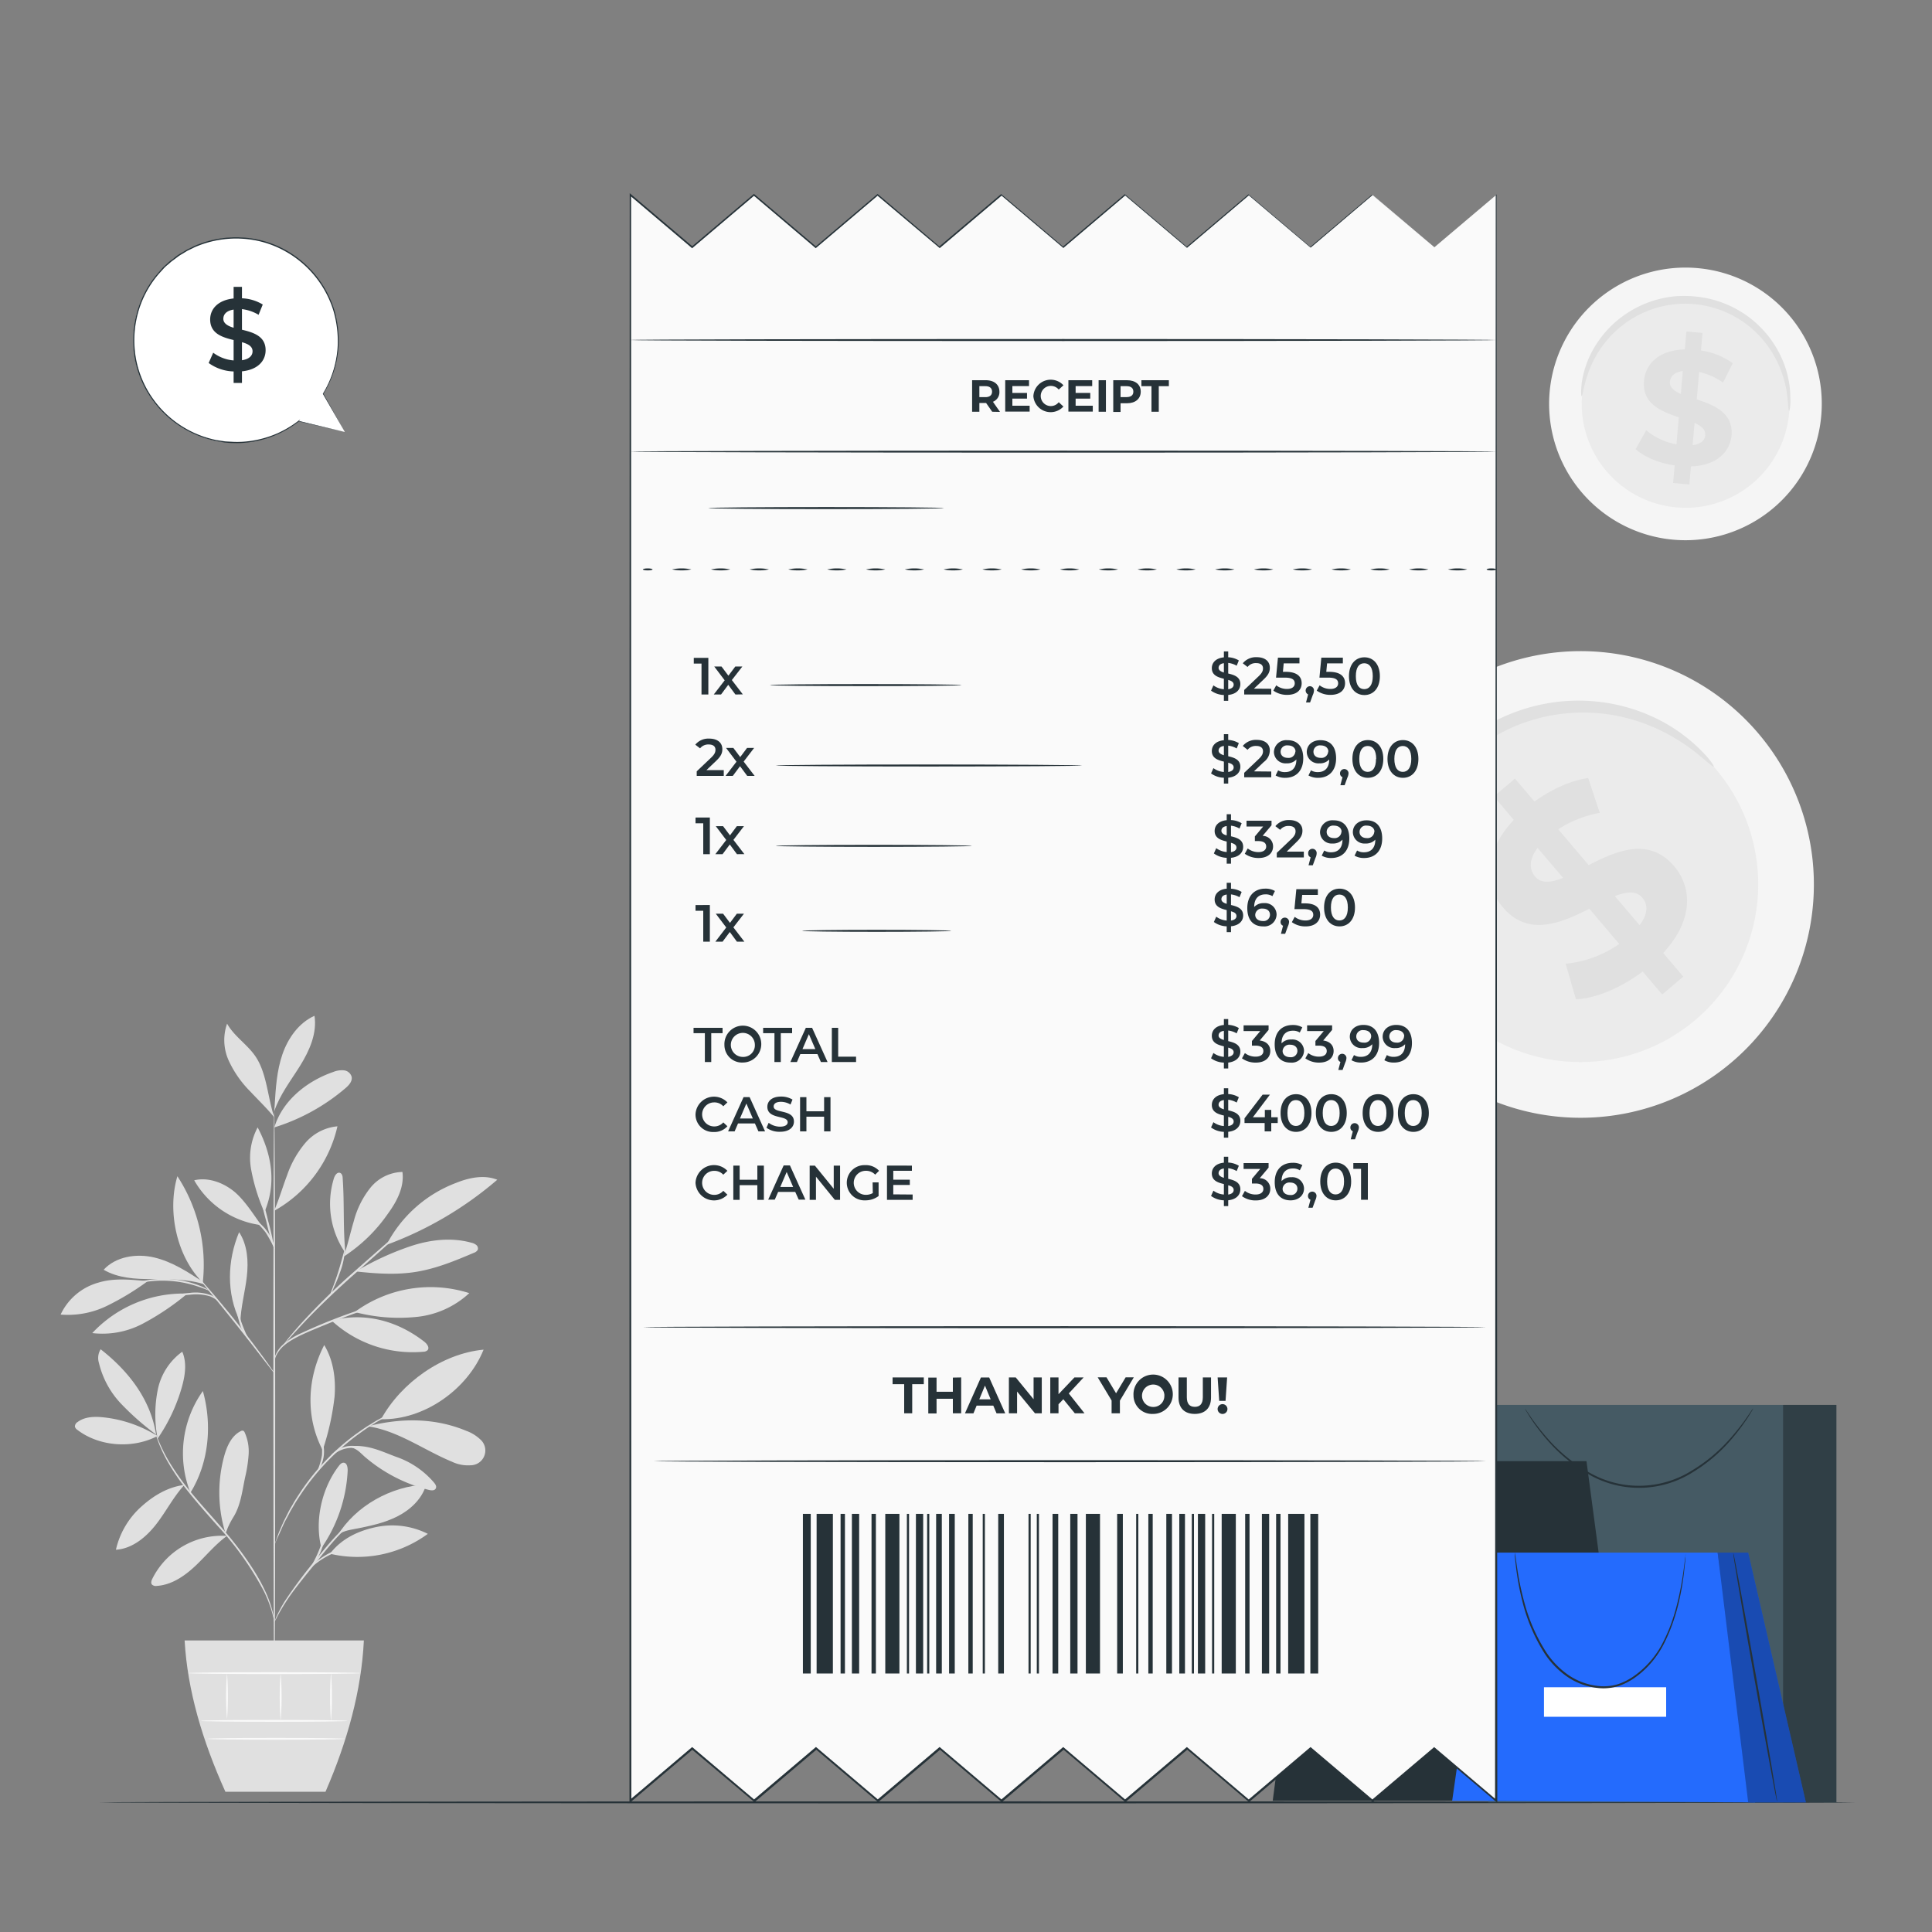 <svg xmlns="http://www.w3.org/2000/svg" viewBox="0 0 500 500"><rect x="0" y="0" width="500" height="500" fill="#808080" stroke="none"/><g id="freepik--background-complete--inject-64"><path d="M455.52,190.36a60.37,60.37,0,1,1-84.9-8A60.31,60.31,0,0,1,455.52,190.36Z" style="fill:#f5f5f5"></path><path d="M444.44,199.51a46,46,0,1,1-64.7-6.12A46,46,0,0,1,444.44,199.51Z" style="fill:#ebebeb"></path><path d="M443.51,198.4c-.21.19-1.64-1.25-4.46-3.49a48.74,48.74,0,0,0-13.07-7.5,46.9,46.9,0,0,0-10-2.57,46.11,46.11,0,0,0-11.82-.09,41.64,41.64,0,0,0-6.28,1.22,43.38,43.38,0,0,0-6.28,2.19,45.68,45.68,0,0,0-6.09,3.23,44.48,44.48,0,0,0-10.63,9.35,44.27,44.27,0,0,0-4,5.63,42.38,42.38,0,0,0-3,5.95,41.87,41.87,0,0,0-2,6.07,46.08,46.08,0,0,0-1.41,11.73,47.52,47.52,0,0,0,1.27,10.27,48.85,48.85,0,0,0,5.77,13.91c1.87,3.08,3.11,4.68,2.89,4.87s-1.74-1.17-4-4.1a42.37,42.37,0,0,1-7-14,46.12,46.12,0,0,1-.6-23.4,43.42,43.42,0,0,1,2-6.56,45,45,0,0,1,3.13-6.45,45.85,45.85,0,0,1,4.25-6.11,47,47,0,0,1,11.46-10.08,47.68,47.68,0,0,1,6.6-3.44,47,47,0,0,1,13.57-3.47,46.86,46.86,0,0,1,12.62.44,46,46,0,0,1,10.51,3.15,42.67,42.67,0,0,1,13,8.77C442.58,196.52,443.67,198.27,443.51,198.4Z" style="fill:#e0e0e0"></path><path d="M430.44,246.64l5.19,6.11-5.45,4.63-5.05-5.94c-5.68,4.26-12.29,7-17.28,7.17l-2.66-9.2a28.89,28.89,0,0,0,13.87-5.12l-7.74-9.1c-7.3,3.67-15.78,7.4-22.4-.4-4.92-5.77-4.93-14.3,2.84-22.6l-5.14-6.06,5.45-4.63,5.05,5.94c4.37-3.14,9.28-5.44,13.9-6.08l3,9a29.41,29.41,0,0,0-10.75,4.26l7.88,9.27c7.25-3.73,15.62-7.36,22.15.32C438.09,229.9,438.12,238.33,430.44,246.64Zm-25.93-19.46-6.58-7.74c-2.34,3.11-2.14,5.66-.61,7.46S401.46,228.45,404.51,227.18Zm20.54,5.17c-1.62-1.91-4.08-1.6-7.12-.43l6.39,7.52C426.54,236.53,426.53,234.09,425.05,232.35Z" style="fill:#e0e0e0"></path><path d="M471.3,108a35.28,35.28,0,1,1-31.55-38.57A35.24,35.24,0,0,1,471.3,108Z" style="fill:#f5f5f5"></path><path d="M463,107.16A26.89,26.89,0,1,1,438.9,77.77,26.86,26.86,0,0,1,463,107.16Z" style="fill:#ebebeb"></path><path d="M463,106.32c-.16,0-.16-1.2-.38-3.29a28.71,28.71,0,0,0-2.26-8.51,27.44,27.44,0,0,0-3.05-5.22,27,27,0,0,0-4.82-5,26.5,26.5,0,0,0-6.58-3.81,25.23,25.23,0,0,0-3.84-1.2,26,26,0,0,0-8.25-.58,26,26,0,0,0-4,.66,24.64,24.64,0,0,0-3.7,1.21,24.16,24.16,0,0,0-3.34,1.66,26.85,26.85,0,0,0-5.46,4.23,27.94,27.94,0,0,0-3.74,4.75,28.76,28.76,0,0,0-3.41,8.11c-.51,2.05-.67,3.22-.83,3.21s-.23-1.21,0-3.36a24.9,24.9,0,0,1,2.94-8.7,27.46,27.46,0,0,1,3.77-5.18,27.07,27.07,0,0,1,5.71-4.68,27.11,27.11,0,0,1,7.53-3.2,27.14,27.14,0,0,1,4.28-.75,30.39,30.39,0,0,1,4.48,0,30.72,30.72,0,0,1,4.43.67,28,28,0,0,1,4.13,1.33,26.84,26.84,0,0,1,3.75,1.89,26.25,26.25,0,0,1,3.27,2.32,27.54,27.54,0,0,1,5,5.43,27.14,27.14,0,0,1,3,5.66,25.14,25.14,0,0,1,1.71,9C463.43,105.16,463.15,106.33,463,106.32Z" style="fill:#e0e0e0"></path><path d="M437.61,120.71l-.4,4.67L433,125l.4-4.54c-4.1-.61-7.95-2.24-10.09-4.23l2.73-4.89a16.85,16.85,0,0,0,7.83,3.66l.6-7c-4.52-1.52-9.56-3.51-9-9.47.38-4.41,3.92-7.93,10.56-8.1l.41-4.63,4.16.36-.39,4.54A18.83,18.83,0,0,1,448.44,94L445.92,99a17.17,17.17,0,0,0-6.19-2.72l-.61,7.08c4.53,1.49,9.48,3.47,9,9.34C447.71,117,444.22,120.49,437.61,120.71ZM435,101.94l.51-5.91c-2.25.3-3.22,1.44-3.34,2.81S433.26,101.2,435,101.94Zm6.3,10.66c.13-1.46-1-2.35-2.75-3.13l-.5,5.74C440.21,114.94,441.22,113.93,441.34,112.6Z" style="fill:#e0e0e0"></path><path d="M40.73,371.63a32.92,32.92,0,0,0-14-4.83c-2.3-.24-4.81-.17-6.65,1.22a1.36,1.36,0,0,0-.69,1.21,1.49,1.49,0,0,0,.65.83c5.72,4.37,14.37,4.92,20.74,1.57" style="fill:#e0e0e0"></path><path d="M40.37,371.24a69.79,69.79,0,0,1-9.08-8,23.07,23.07,0,0,1-5.69-10.53,4.25,4.25,0,0,1,.45-3.52c7.24,5.65,12.92,13,14.32,22" style="fill:#e0e0e0"></path><path d="M40.66,371.58a32.7,32.7,0,0,1,.17-11.92,16.09,16.09,0,0,1,6.34-9.84c1.26,2.93.72,6.29-.16,9.35a45.23,45.23,0,0,1-6.3,13.25" style="fill:#e0e0e0"></path><path d="M47.75,384.29c-4.31.53-8.06,2.8-11.27,5.71A21.29,21.29,0,0,0,30,401.07c4.22-.26,7.81-3.24,10.41-6.58s4.4-7,7.25-10.13" style="fill:#e0e0e0"></path><path d="M49.29,386.33A27.81,27.81,0,0,1,52.5,360c2.46,8.72,1.56,18.58-3.21,26.3" style="fill:#e0e0e0"></path><path d="M58.67,397.49a20.11,20.11,0,0,0-19.23,11.06c-.24.48-.45,1.08-.13,1.51a1.44,1.44,0,0,0,1.28.37c3.79-.24,7.14-2.52,9.91-5.12s5.19-5.59,8.25-7.83" style="fill:#e0e0e0"></path><path d="M58.37,396.88a35.81,35.81,0,0,1-.36-20c.7-2.57,1.89-5.28,4.27-6.49a.85.85,0,0,1,.65-.12.89.89,0,0,1,.41.48,12,12,0,0,1,1,5.74,35.8,35.8,0,0,1-.9,5.81c-.75,3.55-1.15,7.36-3.1,10.42A23,23,0,0,0,59.12,395c-.37.78-.37,1.06-.71,1.68" style="fill:#e0e0e0"></path><path d="M83.18,400.58c-1.84-7,.11-15.47,4.52-21.21.32-.42.75-.87,1.28-.82.81.07,1,1.15,1,2a38.33,38.33,0,0,1-6.79,20.06" style="fill:#e0e0e0"></path><path d="M85.42,402.11a30.82,30.82,0,0,0,25.3-5.15A20.47,20.47,0,0,0,97,395.28c-4.57,1-8.76,3.09-11.6,6.83" style="fill:#e0e0e0"></path><path d="M87.3,397.45c4.76-7.76,13.88-12.82,23-13.28-1,3.69-4.08,6.57-7.51,8.3s-7.25,2.5-11,3.23c-1.46.28-3.48.6-4.43,1.75" style="fill:#e0e0e0"></path><path d="M83.65,374.86a66.51,66.51,0,0,0,2.94-13.45c.35-4.59-.3-9.38-2.68-13.31-4.44,8.6-4.89,18.65-.39,27.22" style="fill:#e0e0e0"></path><path d="M98.62,367.29c5.19-9.44,15.8-17,26.53-18-4.14,10.3-15.43,18.27-26.53,18" style="fill:#e0e0e0"></path><path d="M95.35,369.15c7.75,1.18,14.35,6.13,21.59,9.13a9.69,9.69,0,0,0,4.89.93,3.82,3.82,0,0,0,2.39-6.76,10.37,10.37,0,0,0-3.55-2.15c-7.89-3.29-16.35-3.37-24.66-1.38" style="fill:#e0e0e0"></path><path d="M90.86,374.58c1.75.5,2.35,1.41,3.74,2.6A40.45,40.45,0,0,0,111,385.59c.63.16,1.45.22,1.76-.35s-.07-1.09-.42-1.53a22.49,22.49,0,0,0-9.89-6.71c-3.78-1.41-7.06-3.11-11.57-2.74" style="fill:#e0e0e0"></path><path d="M85.8,341.75a31,31,0,0,0,23.76,8.08,1.63,1.63,0,0,0,1.08-.39c.6-.65-.12-1.65-.81-2.19-7-5.45-15.45-7.71-24-5.5" style="fill:#e0e0e0"></path><path d="M91.8,339.55a33.1,33.1,0,0,1,29.65-4.89,23.5,23.5,0,0,1-14.13,6.2,44.68,44.68,0,0,1-15.52-1.31" style="fill:#e0e0e0"></path><path d="M89.41,324.46c-.68-7-.24-12.48-.72-19.48,0-.56-.16-1.24-.68-1.44-.73-.28-1.34.62-1.58,1.36a22.34,22.34,0,0,0,3,19.41" style="fill:#e0e0e0"></path><path d="M88.91,325.23A40.86,40.86,0,0,0,100.46,314c2.29-3.13,4.21-6.87,3.69-10.7a11,11,0,0,0-8.33,4.14A23.21,23.21,0,0,0,91.57,316c-.92,3.06-1.57,6.22-2.66,9.23" style="fill:#e0e0e0"></path><path d="M100.26,322.08a93.18,93.18,0,0,0,28.43-16.76c-3.39-1.37-7.28-.55-10.68.82A33.71,33.71,0,0,0,100.11,322" style="fill:#e0e0e0"></path><path d="M92.1,329.05c5.25.57,10.58.95,15.79.07s10-2.88,14.74-4.89a1.8,1.8,0,0,0,1-.76,1.14,1.14,0,0,0-.36-1.26,2.93,2.93,0,0,0-1.26-.59c-5.2-1.46-10.81-.78-15.92.95a73.35,73.35,0,0,0-14,6.48" style="fill:#e0e0e0"></path><path d="M62.14,342c-3.58-7.23-3.35-15.67-.26-23.12,2.18,3.32,2.45,7.55,2,11.5s-1.6,8-1.68,12" style="fill:#e0e0e0"></path><path d="M47.83,334.77A32.25,32.25,0,0,0,23.88,345,22.34,22.34,0,0,0,37,342.54,66.78,66.78,0,0,0,48.24,335" style="fill:#e0e0e0"></path><path d="M38.22,331.55c-4.38-.35-8.58-.89-12.79.4a15.33,15.33,0,0,0-9.74,8.26,23.08,23.08,0,0,0,12-2.26,68.5,68.5,0,0,0,10.55-6.4" style="fill:#e0e0e0"></path><path d="M52.46,331.7c-3.94-2.58-8-5.2-12.56-6.27s-9.89-.28-13.08,3.18c3.7,2.17,8.2,2.43,12.5,2.42s9.57,0,13.63,1.39" style="fill:#e0e0e0"></path><path d="M52.48,331.91c-6.73-6.6-9.28-18.47-6.57-27.5a41.9,41.9,0,0,1,6.57,27.5" style="fill:#e0e0e0"></path><path d="M71,313.2c1.27-2.95,2.16-6.05,3.3-9.05a26.12,26.12,0,0,1,4.7-8.34,12.44,12.44,0,0,1,8.33-4.32,33.52,33.52,0,0,1-16.16,21.75" style="fill:#e0e0e0"></path><path d="M67.63,317.1c-2.1-2.89-4.53-6.82-7.37-9s-6.56-3.46-10-2.64a23.37,23.37,0,0,0,17.4,11.61" style="fill:#e0e0e0"></path><path d="M68.3,313.44A49.34,49.34,0,0,1,65,302.69a16.73,16.73,0,0,1,1.68-10.92c3.69,7,4.88,14.47,1.82,21.75" style="fill:#e0e0e0"></path><path d="M71,291.77c2.09-6.92,8.42-12,15.26-14.35A5.78,5.78,0,0,1,89,277a2.33,2.33,0,0,1,2,1.65c.25,1.18-.72,2.23-1.63,3A52.09,52.09,0,0,1,71,291.77" style="fill:#e0e0e0"></path><path d="M71.08,286.11c.27-4.46.55-9,2-13.22s4.25-8.19,8.31-10c.7,4.51-1.29,9-3.69,12.87s-5.29,7.53-6.73,11.86" style="fill:#e0e0e0"></path><path d="M71,289.18c-1.73-5-1.9-11.45-4.92-15.84-2.11-3.07-5.49-5.16-7.31-8.42a12.83,12.83,0,0,0,.42,9.56,27.64,27.64,0,0,0,5.59,8c2.23,2.39,4.15,4.18,6.22,6.71" style="fill:#e0e0e0"></path><path d="M71,437.67c-.14,0-.25-33.64-.26-75.12s.09-75.13.22-75.13.25,33.63.26,75.13S71.14,437.67,71,437.67Z" style="fill:#e0e0e0"></path><path d="M100.4,336.91a7.13,7.13,0,0,1-1.26.47l-3.48,1.18c-2.94,1-7,2.45-11.35,4.24s-8.41,3.37-10.74,5.38A7.94,7.94,0,0,0,71.41,351c-.33.79-.39,1.27-.44,1.26a1.16,1.16,0,0,1,0-.35,5.19,5.19,0,0,1,.24-1,7.68,7.68,0,0,1,2.11-3A18.81,18.81,0,0,1,78,345c1.87-.87,3.94-1.78,6.13-2.68,4.39-1.8,8.45-3.2,11.42-4.12,1.48-.46,2.69-.8,3.53-1A7.11,7.11,0,0,1,100.4,336.91Z" style="fill:#e0e0e0"></path><path d="M110,313.24s-.12.15-.36.38l-1.08,1-4,3.66L91.16,330.24c-5.23,4.66-9.76,9.11-12.89,12.46-1.57,1.68-2.81,3.06-3.65,4l-1,1.11a1.79,1.79,0,0,1-.36.37,2.15,2.15,0,0,1,.29-.43c.2-.27.5-.67.9-1.17.8-1,2-2.43,3.54-4.14a169.83,169.83,0,0,1,12.83-12.6c5.25-4.64,10-8.82,13.51-11.83l4.13-3.55,1.14-.94A2.07,2.07,0,0,1,110,313.24Z" style="fill:#e0e0e0"></path><path d="M85.51,335c-.14-.07,1-2.59,2-5.78s1.61-5.89,1.75-5.87a19.59,19.59,0,0,1-1.29,6,39.69,39.69,0,0,1-1.63,4A6.68,6.68,0,0,1,85.51,335Z" style="fill:#e0e0e0"></path><path d="M71,355.33a5.35,5.35,0,0,1-.81-.93l-2.07-2.65c-1.73-2.25-4.13-5.34-6.82-8.73s-5.16-6.43-7-8.63l-2.11-2.62a6.23,6.23,0,0,1-.73-1,6.32,6.32,0,0,1,.88.88c.53.58,1.3,1.44,2.23,2.52,1.86,2.14,4.37,5.15,7.07,8.54s5,6.53,6.72,8.83c.83,1.15,1.5,2.09,1.94,2.75A6.61,6.61,0,0,1,71,355.33Z" style="fill:#e0e0e0"></path><path d="M64.59,347.06a11.75,11.75,0,0,1-2.7-5.05,14.61,14.61,0,0,1-.61-5.1l.22,0c-.1.39-.17.59-.21.59s0-.23,0-.63l.22,0a23,23,0,0,0,.86,5A37.93,37.93,0,0,0,64.59,347.06Z" style="fill:#e0e0e0"></path><path d="M56.27,336.59a8.47,8.47,0,0,0-1.88-1.09,12.55,12.55,0,0,0-5.24-.42,34,34,0,0,0-5.27.85,15.3,15.3,0,0,1-2.17.52,8.11,8.11,0,0,1,2.08-.85,24.14,24.14,0,0,1,5.33-1,11.49,11.49,0,0,1,5.4.58A3.26,3.26,0,0,1,56.27,336.59Z" style="fill:#e0e0e0"></path><path d="M54.3,334.06c0,.07-1.1-.44-2.89-1.05a28.85,28.85,0,0,0-14.55-1.11c-1.86.33-3,.68-3,.6a2.9,2.9,0,0,1,.77-.33,17.36,17.36,0,0,1,2.18-.61,25.64,25.64,0,0,1,7.45-.52,26,26,0,0,1,7.29,1.64,17.35,17.35,0,0,1,2.06.94C54.06,333.87,54.32,334,54.3,334.06Z" style="fill:#e0e0e0"></path><path d="M71,323.33a59.8,59.8,0,0,1-2.1-7.32,58.94,58.94,0,0,1-1.64-7.43,60.82,60.82,0,0,1,2.11,7.32A59.87,59.87,0,0,1,71,323.33Z" style="fill:#e0e0e0"></path><path d="M71.11,323.33A35.93,35.93,0,0,0,68.77,319a20.27,20.27,0,0,0-3.43-3.55,3.2,3.2,0,0,1,1.32.69,10.67,10.67,0,0,1,2.51,2.58A9.75,9.75,0,0,1,71.11,323.33Z" style="fill:#e0e0e0"></path><path d="M71,419.73c-.06,0-.15-.8-.53-2.23a32.1,32.1,0,0,0-2.25-5.83,80.44,80.44,0,0,0-11.93-16.8c-2.66-3-5.24-5.91-7.43-8.66a58.86,58.86,0,0,1-5.32-7.67,35.88,35.88,0,0,1-2.69-5.69c-.25-.7-.43-1.25-.53-1.63a2.38,2.38,0,0,1-.13-.58s.28.77.84,2.14a41,41,0,0,0,2.8,5.59,65.19,65.19,0,0,0,5.37,7.56c2.21,2.72,4.79,5.58,7.46,8.62,5.39,6.05,9.61,12.15,11.87,17a29,29,0,0,1,2.12,5.93,16.33,16.33,0,0,1,.3,1.69A3.28,3.28,0,0,1,71,419.73Z" style="fill:#e0e0e0"></path><path d="M97.57,389.73a10.67,10.67,0,0,1-1.39.78,31.21,31.21,0,0,0-3.61,2.39,40.5,40.5,0,0,0-4.75,4.33c-1.66,1.76-3.38,3.8-5.13,6-3.49,4.39-6.77,8.28-8.72,11.38-1,1.54-1.72,2.83-2.2,3.74a11.39,11.39,0,0,1-.76,1.4s0-.14.13-.39.24-.63.46-1.09a37.16,37.16,0,0,1,2.07-3.84,124.5,124.5,0,0,1,8.65-11.5c1.75-2.19,3.48-4.24,5.18-6a37.66,37.66,0,0,1,4.86-4.29,24.64,24.64,0,0,1,3.73-2.28c.46-.23.84-.38,1.09-.48A1.39,1.39,0,0,1,97.57,389.73Z" style="fill:#e0e0e0"></path><path d="M98.09,399.47a21.65,21.65,0,0,1-2.94.42,39,39,0,0,0-7,1.38,20.89,20.89,0,0,0-6.25,3.28c-1.44,1.11-2.12,2-2.19,2a2.33,2.33,0,0,1,.44-.68,11.26,11.26,0,0,1,1.53-1.57A19,19,0,0,1,88,400.81a31.48,31.48,0,0,1,7.09-1.26A15.5,15.5,0,0,1,98.09,399.47Z" style="fill:#e0e0e0"></path><path d="M80.59,405.46c-.15-.09,1.17-2.11,2.2-4.84s1.19-5.16,1.37-5.13a4.76,4.76,0,0,1,0,1.58,16.1,16.1,0,0,1-2.57,7.13A4.6,4.6,0,0,1,80.59,405.46Z" style="fill:#e0e0e0"></path><path d="M106.17,363.6a1.66,1.66,0,0,1-.47.25l-1.38.63c-.61.26-1.34.59-2.17,1s-1.8.87-2.81,1.48l-1.61.91c-.56.32-1.11.7-1.69,1.07-1.19.71-2.37,1.6-3.64,2.5a62.45,62.45,0,0,0-14,14.48c-.86,1.3-1.7,2.51-2.38,3.72-.35.6-.71,1.16-1,1.73s-.58,1.11-.86,1.63c-.57,1-1,2-1.38,2.86s-.71,1.59-1,2.21-.42,1-.58,1.4A2.81,2.81,0,0,1,71,400a1.76,1.76,0,0,1,.14-.51l.5-1.44c.21-.63.49-1.39.87-2.24s.77-1.86,1.33-2.91l.83-1.66c.3-.57.65-1.15,1-1.75.67-1.23,1.5-2.46,2.36-3.77a59.84,59.84,0,0,1,14.1-14.59c1.28-.9,2.48-1.78,3.68-2.48.6-.37,1.16-.74,1.72-1.05l1.63-.9c1-.59,2-1,2.86-1.42s1.59-.72,2.21-.95l1.42-.55A2.59,2.59,0,0,1,106.17,363.6Z" style="fill:#e0e0e0"></path><path d="M85.15,377.69A3.4,3.4,0,0,1,86.3,376,7.3,7.3,0,0,1,91,374.18a12.8,12.8,0,0,1,4.9,1,6.78,6.78,0,0,1,1.86.9,11,11,0,0,1-2-.58,15,15,0,0,0-4.77-.79,7.53,7.53,0,0,0-4.45,1.56A14.12,14.12,0,0,0,85.15,377.69Z" style="fill:#e0e0e0"></path><path d="M82,380.93a17.79,17.79,0,0,0,1.32-4.3,17,17,0,0,0-.3-4.49c.06,0,.32.43.55,1.25a9,9,0,0,1-.75,6.45A3,3,0,0,1,82,380.93Z" style="fill:#e0e0e0"></path><path d="M47.78,424.55c.72,12.86,4.59,25.93,10.55,39.15H84.24c5.68-13.09,9.29-26.14,9.93-39.15Z" style="fill:#e0e0e0"></path><path d="M90,445.35c0,.14-8.53.25-19,.25s-19.05-.11-19.05-.25,8.53-.24,19.05-.24S90,445.22,90,445.35Z" style="fill:#fafafa"></path><path d="M89.39,450c0,.14-8,.24-17.86.24s-17.86-.1-17.86-.24,8-.24,17.86-.24S89.39,449.88,89.39,450Z" style="fill:#fafafa"></path><path d="M58.75,433a74.37,74.37,0,0,1,0,11.94,74.37,74.37,0,0,1,0-11.94Z" style="fill:#fafafa"></path><path d="M72.63,433a76.51,76.51,0,0,1,0,12.36,79.69,79.69,0,0,1,0-12.36Z" style="fill:#fafafa"></path><path d="M85.66,432.89a79.63,79.63,0,0,1,0,12.61,82.94,82.94,0,0,1,0-12.61Z" style="fill:#fafafa"></path><path d="M93.35,433c0,.14-10,.25-22.35.25s-22.34-.11-22.34-.25,10-.24,22.34-.24S93.35,432.86,93.35,433Z" style="fill:#fafafa"></path></g><g id="freepik--Floor--inject-64"><path d="M480.22,466.45c0,.14-101.8.26-227.33.26s-227.35-.12-227.35-.26,101.77-.26,227.35-.26S480.22,466.3,480.22,466.45Z" style="fill:#263238"></path></g><g id="freepik--Bags--inject-64"><rect x="385.15" y="363.59" width="90.11" height="102.85" style="fill:#455a64"></rect><g style="opacity:0.3"><rect x="461.46" y="363.59" width="13.79" height="102.85"></rect></g><path d="M453.75,364.48a4.47,4.47,0,0,1-.37.67c-.26.43-.63,1.06-1.14,1.86a56.07,56.07,0,0,1-4.91,6.35,41.17,41.17,0,0,1-9.16,7.6,26,26,0,0,1-27.88.07,41.28,41.28,0,0,1-9.18-7.58,54.69,54.69,0,0,1-4.93-6.34c-.51-.79-.88-1.43-1.14-1.85a3.53,3.53,0,0,1-.37-.67,5,5,0,0,1,.46.61l1.22,1.8a61.4,61.4,0,0,0,5,6.2,41.63,41.63,0,0,0,9.15,7.41,25.79,25.79,0,0,0,27.4-.06,41.77,41.77,0,0,0,9.13-7.44,62,62,0,0,0,5-6.21l1.22-1.8A4.56,4.56,0,0,1,453.75,364.48Z" style="fill:#263238"></path><polygon points="422.27 466.04 329.38 466.04 340.87 378.15 410.58 378.15 422.27 466.04" style="fill:#263238"></polygon><polygon points="454.21 466.45 375.82 466.04 385.02 401.81 444.52 401.81 454.21 466.45" style="fill:#246BFD"></polygon><polygon points="444.52 401.81 452.43 401.81 467.36 466.45 452.43 466.45 444.52 401.81" style="fill:#246BFD"></polygon><g style="opacity:0.3"><polygon points="444.52 401.81 452.43 401.81 467.36 466.45 452.43 466.45 444.52 401.81"></polygon></g><rect x="399.58" y="436.66" width="31.62" height="7.64" style="fill:#fff"></rect><path d="M436.19,402.17a.87.87,0,0,1,0,.24c0,.18,0,.4,0,.68,0,.59-.12,1.47-.24,2.6a69.07,69.07,0,0,1-1.6,9.49,50.49,50.49,0,0,1-2,6.36c-.45,1.11-.93,2.25-1.5,3.39a24,24,0,0,1-2,3.42,23.45,23.45,0,0,1-6,6,16.43,16.43,0,0,1-4,2,13.24,13.24,0,0,1-4.62.56,17.19,17.19,0,0,1-8.58-2.94,22.07,22.07,0,0,1-5.91-6.06,45.32,45.32,0,0,1-5.65-13.1,67.94,67.94,0,0,1-1.77-9.46c-.14-1.13-.22-2-.28-2.6,0-.28,0-.5,0-.68v-.24a.79.79,0,0,1,.06.23l.1.67c.09.64.21,1.5.37,2.59a75.1,75.1,0,0,0,1.93,9.39,45.52,45.52,0,0,0,5.69,12.93,21.8,21.8,0,0,0,5.79,5.91,16.74,16.74,0,0,0,8.33,2.84,12.69,12.69,0,0,0,4.44-.53,16.24,16.24,0,0,0,3.91-1.95,23.82,23.82,0,0,0,7.87-9.16c.57-1.13,1.06-2.26,1.51-3.35a49.71,49.71,0,0,0,2-6.29,79.16,79.16,0,0,0,1.76-9.42l.33-2.59.1-.68A2.32,2.32,0,0,1,436.19,402.17Z" style="fill:#263238"></path><path d="M448.55,401.81c.14,0,2.8,14.39,5.94,32.19s5.57,32.26,5.43,32.29-2.8-14.39-5.94-32.2S448.4,401.84,448.55,401.81Z" style="fill:#263238"></path></g><g id="freepik--speech-bubble--inject-64"><path d="M89.25,111.8l-5.62-9.9A26.53,26.53,0,1,0,77.27,109h0Z" style="fill:#fff"></path><path d="M89.25,111.8l-12-2.74-.12,0,.08-.1v0l.12.12a26.3,26.3,0,0,1-12.71,5.36,24.12,24.12,0,0,1-4.2.22c-.72,0-1.45-.06-2.19-.12L56,114.15a26.77,26.77,0,0,1-16.56-10.63,26.39,26.39,0,0,1-4.48-10.24,26.88,26.88,0,0,1,.31-11.79,26.16,26.16,0,0,1,5.68-10.9L42,69.4c.36-.4.78-.73,1.17-1.1s.77-.74,1.2-1l1.27-1A11.57,11.57,0,0,1,47,65.43l1.34-.81,1.41-.69a12.79,12.79,0,0,1,1.42-.63A26.94,26.94,0,0,1,63,61.48a26,26,0,0,1,10.9,3.22A26.87,26.87,0,0,1,86.5,80.18a28.46,28.46,0,0,1,1.15,8.62,26.21,26.21,0,0,1-1.3,7.44,27,27,0,0,1-2.65,5.7v-.08c3.54,6.34,5.26,9.44,5.55,9.94l-5.69-9.86,0,0,0-.05a26.32,26.32,0,0,0,3.86-13.06,28.59,28.59,0,0,0-1.17-8.54A26.6,26.6,0,0,0,73.77,65,25.72,25.72,0,0,0,63,61.8a26.69,26.69,0,0,0-11.73,1.81,12.64,12.64,0,0,0-1.41.63l-1.39.67-1.32.81a9.44,9.44,0,0,0-1.3.86l-1.26.94c-.43.3-.79.69-1.19,1s-.8.69-1.15,1.09l-1.06,1.17a25.93,25.93,0,0,0-5.62,10.76,26.7,26.7,0,0,0-.31,11.65,26.18,26.18,0,0,0,4.41,10.12A26.57,26.57,0,0,0,56,113.89l2.21.34c.74.06,1.46.08,2.18.12a23.75,23.75,0,0,0,4.16-.19,26.54,26.54,0,0,0,7.21-2,27.05,27.05,0,0,0,5.43-3.23l.51-.39-.39.51h0l0-.13Z" style="fill:#263238"></path><path d="M62.62,96.1v3H60.46V96.13A11.51,11.51,0,0,1,54,93.94l1.18-2.66a10.16,10.16,0,0,0,5.28,2V88c-2.93-.71-6.07-1.66-6.07-5.33,0-2.69,2-5,6.07-5.43v-3h2.16V77.2A11.15,11.15,0,0,1,68,78.81l-1.08,2.66A10.9,10.9,0,0,0,62.62,80v5.33c2.93.71,6.12,1.64,6.12,5.3C68.74,93.36,66.76,95.68,62.62,96.1ZM60.46,84.82v-4.7c-1.87.29-2.66,1.24-2.66,2.4S58.93,84.37,60.46,84.82Zm4.9,6.09c0-1.29-1.16-1.9-2.74-2.35v4.67C64.55,92.94,65.36,92,65.36,90.91Z" style="fill:#263238"></path></g><g id="freepik--Receipt--inject-64"><polygon points="371.22 63.99 355.2 50.43 339.19 63.99 323.18 50.43 307.17 63.99 291.17 50.43 275.16 63.99 259.15 50.43 243.15 63.99 227.13 50.43 211.13 63.99 195.12 50.43 179.12 63.99 163.11 50.43 163.11 64.88 163.11 72.19 163.11 444.28 163.11 445.9 163.11 466.04 179.13 452.48 195.15 466.04 211.16 452.48 227.17 466.04 243.18 452.48 259.18 466.04 275.19 452.48 291.2 466.04 307.21 452.48 323.22 466.04 339.22 452.48 355.23 466.04 371.23 452.48 387.24 466.04 387.24 451.6 387.24 445.9 387.24 444.28 387.24 72.19 387.24 64.88 387.24 50.43 371.22 63.99" style="fill:#fafafa"></polygon><path d="M371.22,64l16-13.61.1-.08v.13c0,50.59.09,206.65.18,415.61v.52l-.39-.34-16-13.55h.31l-16,13.56-.16.13-.16-.13-16-13.56h.32l-16,13.56-.16.14-.17-.14-16-13.56h.33l-16,13.57-.16.14-.16-.14-16-13.56h.33l-16,13.56-.17.14-.16-.14-16-13.56h.34l-16,13.56-.17.14-.17-.14-16-13.56h.34l-16,13.56-.17.14-.17-.14L179,452.7l0,0h.34l-16,13.56-.43.36V466c0-158.93,0-304.4.06-415.61V50l.33.28,16,13.57H179l16-13.56.12-.1.13.1c5.77,4.9,10.94,9.29,16,13.57H211L227,50.3l.11-.1.12.1,16,13.56H243l16-13.55.1-.09.1.09,16,13.57h-.18l16-13.55.09-.08.08.08,16,13.57h-.15l16-13.55.07-.06.07.06,16,13.57h-.11l16-13.54,0,0,0,0,16,13.61L355.16,50.47h.08l-16,13.58-.06,0-.05,0-16-13.54h.14l-16,13.57-.08.07-.07-.07-16-13.55h.17l-16,13.57-.09.08-.09-.08-16-13.55h.2l-16,13.57-.11.09-.1-.09L227,50.56h.23l-16,13.57-.12.1-.12-.1L195,50.57h.25l-16,13.57-.12.11-.13-.11L163,50.58l.33-.15c0,111.21,0,256.68.06,415.61l-.43-.2,16-13.56.17-.14.17.14,0,0,16,13.54H195l16-13.56.17-.14.17.14c5.49,4.66,11,9.3,16,13.56H227l16-13.56.17-.14.17.14,16,13.57H259c5.51-4.68,11-9.33,16-13.56l.16-.14.17.14,16,13.56H291l16-13.56.17-.14.16.14,16,13.56h-.32l16-13.56.16-.13.16.13,16,13.56h-.32l16-13.55.15-.14.16.14,16,13.56-.4.18c.09-209,.16-365,.18-415.61l.1,0Z" style="fill:#263238"></path><path d="M256.78,106.56l-1.58-2.27h-1.74v2.27h-1.88V98.4h3.53c2.18,0,3.54,1.13,3.54,3a2.66,2.66,0,0,1-1.68,2.58l1.83,2.62ZM255,99.94h-1.54v2.84H255c1.16,0,1.74-.53,1.74-1.42S256.16,99.94,255,99.94Z" style="fill:#263238"></path><path d="M266.47,105v1.52h-6.32V98.4h6.16v1.52H262v1.77h3.79v1.47H262V105Z" style="fill:#263238"></path><path d="M267.44,102.48a4.49,4.49,0,0,1,7.78-2.77L274,100.82a2.66,2.66,0,0,0-2.05-.95,2.61,2.61,0,1,0,0,5.22,2.58,2.58,0,0,0,2.05-1l1.21,1.12a4.48,4.48,0,0,1-7.78-2.76Z" style="fill:#263238"></path><path d="M282.81,105v1.52H276.5V98.4h6.16v1.52h-4.29v1.77h3.79v1.47h-3.79V105Z" style="fill:#263238"></path><path d="M284.32,98.4h1.89v8.16h-1.89Z" style="fill:#263238"></path><path d="M295.22,101.36c0,1.82-1.36,3-3.54,3H290v2.25h-1.89V98.4h3.54C293.86,98.4,295.22,99.53,295.22,101.36Zm-1.91,0c0-.9-.58-1.42-1.74-1.42H290v2.83h1.54C292.73,102.77,293.31,102.25,293.31,101.36Z" style="fill:#263238"></path><path d="M298,99.94h-2.61V98.4h7.11v1.54h-2.61v6.62H298Z" style="fill:#263238"></path><path d="M387.24,88c0,.14-50.18.26-112.06.26S163.11,88.16,163.11,88s50.17-.26,112.07-.26S387.24,87.87,387.24,88Z" style="fill:#263238"></path><path d="M387.24,116.88c0,.14-50.18.26-112.06.26s-112.07-.12-112.07-.26,50.17-.26,112.07-.26S387.24,116.74,387.24,116.88Z" style="fill:#263238"></path><path d="M244.32,131.49c0,.14-13.66.26-30.51.26s-30.53-.12-30.53-.26,13.67-.26,30.53-.26S244.32,131.35,244.32,131.49Z" style="fill:#263238"></path><path d="M168.88,147.36c0,.14-.56.26-1.25.26s-1.25-.12-1.25-.26.56-.26,1.25-.26S168.88,147.22,168.88,147.36Z" style="fill:#263238"></path><path d="M178.92,147.36a12.25,12.25,0,0,1-5,0,12.25,12.25,0,0,1,5,0Z" style="fill:#263238"></path><path d="M189,147.36a12.25,12.25,0,0,1-5,0,12.25,12.25,0,0,1,5,0Z" style="fill:#263238"></path><path d="M199,147.36a12.25,12.25,0,0,1-5,0,12.25,12.25,0,0,1,5,0Z" style="fill:#263238"></path><path d="M209,147.36a12.25,12.25,0,0,1-5,0,12.25,12.25,0,0,1,5,0Z" style="fill:#263238"></path><path d="M219.08,147.36a12.25,12.25,0,0,1-5,0,12.25,12.25,0,0,1,5,0Z" style="fill:#263238"></path><path d="M229.12,147.36a12.25,12.25,0,0,1-5,0,12.25,12.25,0,0,1,5,0Z" style="fill:#263238"></path><path d="M239.16,147.36a12.25,12.25,0,0,1-5,0,12.25,12.25,0,0,1,5,0Z" style="fill:#263238"></path><path d="M249.2,147.36a12.25,12.25,0,0,1-5,0,12.25,12.25,0,0,1,5,0Z" style="fill:#263238"></path><path d="M259.24,147.36a12.25,12.25,0,0,1-5,0,12.25,12.25,0,0,1,5,0Z" style="fill:#263238"></path><path d="M269.28,147.36a12.25,12.25,0,0,1-5,0,12.25,12.25,0,0,1,5,0Z" style="fill:#263238"></path><path d="M279.32,147.36a12.25,12.25,0,0,1-5,0,12.25,12.25,0,0,1,5,0Z" style="fill:#263238"></path><path d="M289.36,147.36a12.25,12.25,0,0,1-5,0,12.25,12.25,0,0,1,5,0Z" style="fill:#263238"></path><path d="M299.4,147.36a12.25,12.25,0,0,1-5,0,12.25,12.25,0,0,1,5,0Z" style="fill:#263238"></path><path d="M309.44,147.36a12.25,12.25,0,0,1-5,0,12.25,12.25,0,0,1,5,0Z" style="fill:#263238"></path><path d="M319.48,147.36a12.25,12.25,0,0,1-5,0,12.25,12.25,0,0,1,5,0Z" style="fill:#263238"></path><path d="M329.52,147.36a12.25,12.25,0,0,1-5,0,12.25,12.25,0,0,1,5,0Z" style="fill:#263238"></path><path d="M339.56,147.36a12.25,12.25,0,0,1-5,0,12.25,12.25,0,0,1,5,0Z" style="fill:#263238"></path><path d="M349.6,147.36a12.25,12.25,0,0,1-5,0,12.25,12.25,0,0,1,5,0Z" style="fill:#263238"></path><path d="M359.64,147.36a12.25,12.25,0,0,1-5,0,12.25,12.25,0,0,1,5,0Z" style="fill:#263238"></path><path d="M369.68,147.36a12.25,12.25,0,0,1-5,0,12.25,12.25,0,0,1,5,0Z" style="fill:#263238"></path><path d="M379.72,147.36a12.25,12.25,0,0,1-5,0,12.25,12.25,0,0,1,5,0Z" style="fill:#263238"></path><ellipse cx="385.99" cy="147.36" rx="1.25" ry="0.26" style="fill:#263238"></ellipse><path d="M183.32,170.25v9.49h-1.77v-8h-2v-1.48Z" style="fill:#263238"></path><path d="M190.33,179.74l-1.86-2.51-1.87,2.51h-1.88l2.83-3.67-2.7-3.57h1.88l1.78,2.37,1.78-2.37h1.83L189.4,176l2.84,3.7Z" style="fill:#263238"></path><path d="M187.31,199.31v1.49h-7v-1.18l3.77-3.58c.92-.88,1.08-1.44,1.08-2,0-.86-.59-1.37-1.76-1.37a2.7,2.7,0,0,0-2.22,1l-1.24-.95a4.38,4.38,0,0,1,3.61-1.57c2.06,0,3.39,1,3.39,2.73,0,.92-.26,1.76-1.57,3l-2.54,2.42Z" style="fill:#263238"></path><path d="M193.38,200.8l-1.86-2.51-1.87,2.51h-1.87l2.82-3.67-2.7-3.57h1.89l1.78,2.37,1.77-2.37h1.83l-2.71,3.54,2.84,3.7Z" style="fill:#263238"></path><path d="M183.71,211.57v9.49H182v-8h-2v-1.48Z" style="fill:#263238"></path><path d="M190.72,221.06l-1.85-2.51L187,221.06h-1.87l2.82-3.67-2.7-3.57h1.89l1.78,2.37,1.77-2.37h1.84l-2.72,3.54,2.84,3.7Z" style="fill:#263238"></path><path d="M183.71,234.21v9.5H182v-8h-2v-1.48Z" style="fill:#263238"></path><path d="M190.72,243.71l-1.85-2.51L187,243.71h-1.87l2.82-3.68-2.7-3.56h1.89l1.78,2.37,1.77-2.37h1.84L189.8,240l2.84,3.7Z" style="fill:#263238"></path><path d="M182.42,267.39h-2.93V266H187v1.39h-2.93v7.46h-1.65Z" style="fill:#263238"></path><path d="M187.48,270.42a4.77,4.77,0,1,1,4.77,4.56A4.53,4.53,0,0,1,187.48,270.42Zm7.88,0a3.11,3.11,0,1,0-3.11,3.11A3,3,0,0,0,195.36,270.42Z" style="fill:#263238"></path><path d="M200.43,267.39H197.5V266H205v1.39h-2.93v7.46h-1.65Z" style="fill:#263238"></path><path d="M211.55,272.8h-4.43l-.87,2.05h-1.7l4-8.85h1.62l4,8.85h-1.72Zm-.54-1.29-1.67-3.87-1.66,3.87Z" style="fill:#263238"></path><path d="M215.28,266h1.64v7.46h4.63v1.39h-6.27Z" style="fill:#263238"></path><path d="M180,288.37a4.79,4.79,0,0,1,8.25-3.07l-1.06,1a3.1,3.1,0,0,0-2.37-1,3.11,3.11,0,1,0,0,6.22,3.08,3.08,0,0,0,2.37-1.05l1.06,1a4.47,4.47,0,0,1-3.52,1.49A4.52,4.52,0,0,1,180,288.37Z" style="fill:#263238"></path><path d="M195.37,290.75H191l-.88,2.05h-1.69l4-8.86H194l4,8.86h-1.72Zm-.54-1.29-1.67-3.87-1.66,3.87Z" style="fill:#263238"></path><path d="M198.36,291.86l.57-1.28a4.9,4.9,0,0,0,2.92,1c1.38,0,2-.5,2-1.15,0-1.91-5.26-.66-5.26-4,0-1.43,1.14-2.64,3.56-2.64a5.64,5.64,0,0,1,2.95.78l-.52,1.28a4.89,4.89,0,0,0-2.44-.7c-1.36,0-1.92.53-1.92,1.21,0,1.88,5.25.65,5.25,3.9,0,1.42-1.15,2.64-3.58,2.64A5.71,5.71,0,0,1,198.36,291.86Z" style="fill:#263238"></path><path d="M214.93,283.94v8.86h-1.65V289H208.7v3.8h-1.64v-8.86h1.64v3.66h4.58v-3.66Z" style="fill:#263238"></path><path d="M180,306.09a4.79,4.79,0,0,1,8.25-3.08l-1.06,1a3.13,3.13,0,0,0-2.37-1,3.11,3.11,0,1,0,0,6.22,3.08,3.08,0,0,0,2.37-1.05l1.06,1a4.79,4.79,0,0,1-8.25-3.07Z" style="fill:#263238"></path><path d="M197.69,301.66v8.86H196v-3.8h-4.58v3.8h-1.64v-8.86h1.64v3.66H196v-3.66Z" style="fill:#263238"></path><path d="M205.81,308.47h-4.43l-.87,2h-1.7l4-8.86h1.62l4,8.86h-1.72Zm-.55-1.29-1.67-3.87-1.65,3.87Z" style="fill:#263238"></path><path d="M217.41,301.66v8.86h-1.36l-4.88-6v6h-1.63v-8.86h1.35l4.88,6v-6Z" style="fill:#263238"></path><path d="M225.83,306h1.55v3.53a5.62,5.62,0,0,1-3.46,1.12,4.56,4.56,0,1,1,0-9.11A4.59,4.59,0,0,1,227.5,303l-1,1a3.25,3.25,0,0,0-2.44-1,3.11,3.11,0,1,0,0,6.22,3.67,3.67,0,0,0,1.82-.45Z" style="fill:#263238"></path><path d="M236.19,309.14v1.38h-6.64v-8.86H236V303h-4.82v2.3h4.28v1.36h-4.28v2.44Z" style="fill:#263238"></path><path d="M384.61,343.48c0,.15-48.86.26-109.11.26s-109.12-.11-109.12-.26,48.85-.26,109.12-.26S384.61,343.34,384.61,343.48Z" style="fill:#263238"></path><path d="M384.61,378.15c0,.14-48.24.26-107.74.26s-107.75-.12-107.75-.26,48.23-.26,107.75-.26S384.61,378,384.61,378.15Z" style="fill:#263238"></path><path d="M234,358.23h-3v-1.75h8.08v1.75h-3v7.53H234Z" style="fill:#263238"></path><path d="M248.75,356.48v9.28H246.6V362h-4.22v3.8h-2.14v-9.28h2.14v3.66h4.22v-3.66Z" style="fill:#263238"></path><path d="M257.06,363.77h-4.31l-.82,2h-2.2l4.13-9.28H256l4.15,9.28h-2.25Zm-.68-1.63-1.47-3.55-1.47,3.55Z" style="fill:#263238"></path><path d="M269.61,356.48v9.28h-1.76l-4.63-5.63v5.63H261.1v-9.28h1.78l4.61,5.64v-5.64Z" style="fill:#263238"></path><path d="M275.19,362.12l-1.25,1.3v2.34h-2.13v-9.28h2.13v4.34l4.12-4.34h2.38l-3.84,4.14,4.07,5.14h-2.51Z" style="fill:#263238"></path><path d="M289.83,362.48v3.28h-2.15v-3.31l-3.6-6h2.28l2.48,4.13,2.48-4.13h2.11Z" style="fill:#263238"></path><path d="M293.35,361.12a5.09,5.09,0,1,1,5.08,4.8A4.8,4.8,0,0,1,293.35,361.12Zm8,0a2.9,2.9,0,1,0-2.9,3A2.83,2.83,0,0,0,301.33,361.12Z" style="fill:#263238"></path><path d="M305,361.68v-5.2h2.15v5.12c0,1.76.77,2.49,2.07,2.49s2.07-.73,2.07-2.49v-5.12h2.12v5.2c0,2.73-1.57,4.24-4.21,4.24S305,364.41,305,361.68Z" style="fill:#263238"></path><path d="M315.12,364.66a1.27,1.27,0,0,1,2.54,0,1.27,1.27,0,0,1-2.54,0Zm0-8.18h2.46l-.41,6.06h-1.64Z" style="fill:#263238"></path><rect x="207.79" y="391.79" width="2.03" height="41.31" style="fill:#263238"></rect><rect x="211.34" y="391.79" width="4.21" height="41.31" style="fill:#263238"></rect><rect x="217.54" y="391.79" width="1.13" height="41.31" style="fill:#263238"></rect><rect x="250.61" y="391.79" width="1.13" height="41.31" style="fill:#263238"></rect><rect x="225.55" y="391.79" width="1.13" height="41.31" style="fill:#263238"></rect><rect x="234.7" y="391.79" width="0.56" height="41.31" style="fill:#263238"></rect><rect x="239.94" y="391.79" width="0.56" height="41.31" style="fill:#263238"></rect><rect x="268.32" y="391.79" width="0.56" height="41.31" style="fill:#263238"></rect><rect x="266.18" y="391.79" width="0.56" height="41.31" style="fill:#263238"></rect><rect x="254.33" y="391.79" width="0.56" height="41.31" style="fill:#263238"></rect><rect x="220.47" y="391.79" width="1.88" height="41.31" style="fill:#263238"></rect><rect x="237.04" y="391.79" width="1.88" height="41.31" style="fill:#263238"></rect><rect x="276.98" y="391.79" width="1.88" height="41.31" style="fill:#263238"></rect><rect x="242.27" y="391.79" width="1.47" height="41.31" style="fill:#263238"></rect><rect x="272.4" y="391.79" width="1.47" height="41.31" style="fill:#263238"></rect><rect x="258.34" y="391.79" width="1.47" height="41.31" style="fill:#263238"></rect><rect x="245.62" y="391.79" width="1.47" height="41.31" style="fill:#263238"></rect><rect x="229.11" y="391.79" width="3.66" height="41.31" style="fill:#263238"></rect><rect x="281.02" y="391.79" width="3.66" height="41.31" style="fill:#263238"></rect><rect x="339.13" y="391.79" width="2.03" height="41.31" transform="translate(680.28 824.89) rotate(180)" style="fill:#263238"></rect><rect x="333.39" y="391.79" width="4.21" height="41.31" transform="translate(670.98 824.89) rotate(180)" style="fill:#263238"></rect><rect x="330.27" y="391.79" width="1.13" height="41.31" transform="translate(661.66 824.89) rotate(180)" style="fill:#263238"></rect><rect x="297.2" y="391.79" width="1.13" height="41.31" transform="translate(595.52 824.89) rotate(180)" style="fill:#263238"></rect><rect x="322.25" y="391.79" width="1.13" height="41.31" transform="translate(645.63 824.89) rotate(180)" style="fill:#263238"></rect><rect x="313.67" y="391.79" width="0.56" height="41.31" transform="translate(627.91 824.89) rotate(180)" style="fill:#263238"></rect><rect x="308.43" y="391.79" width="0.56" height="41.31" transform="translate(617.43 824.89) rotate(180)" style="fill:#263238"></rect><rect x="294.04" y="391.79" width="0.56" height="41.31" transform="translate(588.64 824.89) rotate(180)" style="fill:#263238"></rect><rect x="326.58" y="391.79" width="1.88" height="41.31" transform="translate(655.04 824.89) rotate(180)" style="fill:#263238"></rect><rect x="310.02" y="391.79" width="1.88" height="41.31" transform="translate(621.92 824.89) rotate(180)" style="fill:#263238"></rect><rect x="305.2" y="391.79" width="1.47" height="41.31" transform="translate(611.87 824.89) rotate(180)" style="fill:#263238"></rect><rect x="289.12" y="391.79" width="1.47" height="41.31" transform="translate(579.71 824.89) rotate(180)" style="fill:#263238"></rect><rect x="301.85" y="391.79" width="1.47" height="41.31" transform="translate(605.16 824.89) rotate(180)" style="fill:#263238"></rect><rect x="316.16" y="391.79" width="3.66" height="41.31" transform="translate(635.99 824.89) rotate(180)" style="fill:#263238"></rect><path d="M317.86,179.85v1.52h-1.12v-1.5a6,6,0,0,1-3.32-1.13l.61-1.37a5.17,5.17,0,0,0,2.71,1v-2.71c-1.5-.37-3.12-.86-3.12-2.74,0-1.39,1-2.59,3.12-2.8v-1.53h1.12v1.51a5.81,5.81,0,0,1,2.75.82l-.56,1.37a5.61,5.61,0,0,0-2.19-.73v2.74c1.5.37,3.14.84,3.14,2.73C321,178.44,320,179.64,317.86,179.85Zm-1.12-5.8v-2.42c-1,.15-1.37.64-1.37,1.24S316,173.82,316.74,174.05Zm2.53,3.13c0-.66-.6-1-1.41-1.21v2.4C318.85,178.22,319.27,177.76,319.27,177.18Z" style="fill:#263238"></path><path d="M329,178.25v1.49h-7v-1.18l3.77-3.58c.92-.88,1.09-1.44,1.09-2,0-.87-.6-1.37-1.77-1.37a2.67,2.67,0,0,0-2.22,1l-1.24-.95a4.4,4.4,0,0,1,3.61-1.58c2.06,0,3.39,1,3.39,2.73,0,.92-.25,1.76-1.57,3l-2.54,2.41Z" style="fill:#263238"></path><path d="M336.87,176.83c0,1.67-1.21,3-3.76,3a6,6,0,0,1-3.57-1.1l.75-1.37a4.48,4.48,0,0,0,2.79.94c1.27,0,2-.56,2-1.45s-.58-1.48-2.55-1.48h-2.29l.49-5.17h5.57v1.48h-4.08l-.2,2.19h.9C335.74,173.92,336.87,175.15,336.87,176.83Z" style="fill:#263238"></path><path d="M340.05,178.71a2.93,2.93,0,0,1-.31,1.17l-.69,1.91H338l.54-2.07a1.12,1.12,0,0,1,.47-2.13A1.06,1.06,0,0,1,340.05,178.71Z" style="fill:#263238"></path><path d="M348.1,176.83c0,1.67-1.21,3-3.76,3a6,6,0,0,1-3.57-1.1l.75-1.37a4.48,4.48,0,0,0,2.79.94c1.26,0,2-.56,2-1.45s-.58-1.48-2.55-1.48h-2.29l.49-5.17h5.57v1.48h-4.08l-.21,2.19h.91C347,173.92,348.1,175.15,348.1,176.83Z" style="fill:#263238"></path><path d="M349.11,175c0-3.12,1.71-4.89,4-4.89s4,1.77,4,4.89-1.71,4.88-4,4.88S349.11,178.12,349.11,175Zm6.16,0c0-2.3-.89-3.35-2.2-3.35s-2.18,1-2.18,3.35.89,3.35,2.18,3.35S355.27,177.29,355.27,175Z" style="fill:#263238"></path><path d="M317.86,201.27v1.52h-1.12v-1.51a5.9,5.9,0,0,1-3.32-1.12l.61-1.37a5.25,5.25,0,0,0,2.71,1V197.1c-1.5-.36-3.12-.85-3.12-2.74,0-1.38,1-2.59,3.12-2.79V190h1.12v1.5a5.81,5.81,0,0,1,2.75.83l-.56,1.37a5.61,5.61,0,0,0-2.19-.73v2.74c1.5.36,3.14.84,3.14,2.72C321,199.86,320,201.05,317.86,201.27Zm-1.12-5.81v-2.41c-1,.15-1.37.64-1.37,1.23S316,195.23,316.74,195.46Zm2.53,3.14c0-.67-.6-1-1.41-1.21v2.4C318.85,199.64,319.27,199.18,319.27,198.6Z" style="fill:#263238"></path><path d="M329,199.67v1.49h-7V200l3.77-3.58c.92-.88,1.09-1.44,1.09-2,0-.87-.6-1.37-1.77-1.37a2.67,2.67,0,0,0-2.22,1l-1.24-1a4.4,4.4,0,0,1,3.61-1.57c2.06,0,3.39,1,3.39,2.73a3.77,3.77,0,0,1-1.57,3l-2.54,2.42Z" style="fill:#263238"></path><path d="M337.28,196.25c0,3.26-1.9,5.05-4.66,5.05a4.78,4.78,0,0,1-2.49-.61l.65-1.33a3.21,3.21,0,0,0,1.8.46c1.79,0,2.92-1.12,2.92-3.27v0a3.23,3.23,0,0,1-2.54,1,3,3,0,0,1-3.27-2.91,3.17,3.17,0,0,1,3.47-3.08C335.76,191.53,337.28,193.2,337.28,196.25Zm-2-1.74c0-.89-.71-1.6-2-1.6a1.65,1.65,0,0,0-1.86,1.62c0,1,.75,1.61,1.9,1.61A1.73,1.73,0,0,0,335.23,194.51Z" style="fill:#263238"></path><path d="M345.78,196.25c0,3.26-1.9,5.05-4.65,5.05a4.85,4.85,0,0,1-2.5-.61l.65-1.33a3.23,3.23,0,0,0,1.8.46c1.8,0,2.92-1.12,2.92-3.27v0a3.23,3.23,0,0,1-2.54,1,3,3,0,0,1-3.27-2.91c0-1.89,1.54-3.08,3.48-3.08C344.26,191.53,345.78,193.2,345.78,196.25Zm-2-1.74c0-.89-.71-1.6-2-1.6a1.65,1.65,0,0,0-1.86,1.62c0,1,.75,1.61,1.9,1.61A1.73,1.73,0,0,0,343.73,194.51Z" style="fill:#263238"></path><path d="M349,200.13a3,3,0,0,1-.32,1.17l-.69,1.91h-1.1l.55-2.08a1,1,0,0,1-.64-1,1.1,1.1,0,1,1,2.2,0Z" style="fill:#263238"></path><path d="M350,196.41c0-3.12,1.71-4.88,4-4.88s4,1.76,4,4.88-1.71,4.89-4,4.89S350,199.53,350,196.41Zm6.16,0c0-2.29-.89-3.35-2.2-3.35s-2.18,1.06-2.18,3.35.9,3.35,2.18,3.35S356.11,198.7,356.11,196.41Z" style="fill:#263238"></path><path d="M359.08,196.41c0-3.12,1.71-4.88,4-4.88s4,1.76,4,4.88-1.7,4.89-4,4.89S359.08,199.53,359.08,196.41Zm6.16,0c0-2.29-.9-3.35-2.2-3.35s-2.18,1.06-2.18,3.35.89,3.35,2.18,3.35S365.24,198.7,365.24,196.41Z" style="fill:#263238"></path><path d="M318.58,222v1.52h-1.11V222a5.9,5.9,0,0,1-3.32-1.13l.61-1.37a5.17,5.17,0,0,0,2.71,1v-2.71c-1.5-.37-3.12-.86-3.12-2.74,0-1.38,1-2.59,3.12-2.79v-1.54h1.11v1.51a5.74,5.74,0,0,1,2.76.83l-.56,1.37a5.47,5.47,0,0,0-2.2-.74v2.74c1.51.37,3.15.84,3.15,2.73C321.73,220.59,320.71,221.79,318.58,222Zm-1.11-5.8v-2.42c-1,.15-1.37.64-1.37,1.24S316.68,216,317.47,216.2Zm2.52,3.13c0-.66-.59-1-1.41-1.21v2.41C319.57,220.38,320,219.91,320,219.33Z" style="fill:#263238"></path><path d="M329.47,219.05c0,1.6-1.2,3-3.75,3a6,6,0,0,1-3.57-1.1l.76-1.37a4.43,4.43,0,0,0,2.78.94c1.26,0,2-.56,2-1.44s-.63-1.41-2.07-1.41h-.86v-1.21l2.15-2.56h-4.31V212.4h6.47v1.18l-2.31,2.74A2.71,2.71,0,0,1,329.47,219.05Z" style="fill:#263238"></path><path d="M337.43,220.4v1.5h-7v-1.18l3.78-3.59c.92-.88,1.08-1.43,1.08-2,0-.87-.6-1.37-1.76-1.37a2.69,2.69,0,0,0-2.23,1l-1.23-.95a4.39,4.39,0,0,1,3.61-1.58c2.06,0,3.39,1.05,3.39,2.73,0,.92-.26,1.76-1.58,3L333,220.4Z" style="fill:#263238"></path><path d="M340.75,220.86a2.93,2.93,0,0,1-.31,1.17l-.69,1.91h-1.1l.54-2.07a1,1,0,0,1-.63-1,1.1,1.1,0,1,1,2.19,0Z" style="fill:#263238"></path><path d="M349.2,217c0,3.26-1.89,5.05-4.65,5.05a4.69,4.69,0,0,1-2.49-.61l.65-1.33a3.21,3.21,0,0,0,1.8.46c1.79,0,2.92-1.11,2.92-3.27h0a3.26,3.26,0,0,1-2.54,1,3,3,0,0,1-3.27-2.92,3.17,3.17,0,0,1,3.47-3.08C347.68,212.26,349.2,213.93,349.2,217Zm-2-1.73c0-.9-.71-1.6-2-1.6a1.65,1.65,0,0,0-1.86,1.61c0,1,.75,1.62,1.9,1.62A1.74,1.74,0,0,0,347.16,215.25Z" style="fill:#263238"></path><path d="M357.71,217c0,3.26-1.9,5.05-4.66,5.05a4.71,4.71,0,0,1-2.49-.61l.65-1.33a3.21,3.21,0,0,0,1.8.46c1.79,0,2.92-1.11,2.92-3.27h0a3.26,3.26,0,0,1-2.54,1,3,3,0,0,1-3.27-2.92c0-1.88,1.54-3.08,3.48-3.08C356.19,212.26,357.71,213.93,357.71,217Zm-2-1.73c0-.9-.71-1.6-2-1.6a1.65,1.65,0,0,0-1.86,1.61c0,1,.75,1.62,1.9,1.62A1.74,1.74,0,0,0,355.66,215.25Z" style="fill:#263238"></path><path d="M318.58,239.72v1.52h-1.11v-1.51a5.9,5.9,0,0,1-3.32-1.12l.61-1.37a5.25,5.25,0,0,0,2.71,1v-2.71c-1.5-.37-3.12-.86-3.12-2.74,0-1.39,1-2.6,3.12-2.8v-1.53h1.11V230a6,6,0,0,1,2.76.83l-.56,1.37a5.6,5.6,0,0,0-2.2-.73v2.74c1.51.37,3.15.84,3.15,2.73C321.73,238.31,320.71,239.5,318.58,239.72Zm-1.11-5.81V231.5c-1,.15-1.37.64-1.37,1.23S316.68,233.68,317.47,233.91Zm2.52,3.14c0-.67-.59-1-1.41-1.21v2.4C319.57,238.09,320,237.63,320,237.05Z" style="fill:#263238"></path><path d="M330.38,236.67a3.17,3.17,0,0,1-3.47,3.08c-2.59,0-4.11-1.67-4.11-4.72,0-3.26,1.9-5.05,4.65-5.05a4.75,4.75,0,0,1,2.5.61l-.65,1.33a3.24,3.24,0,0,0-1.81-.46c-1.79,0-2.91,1.11-2.91,3.27h0a3.26,3.26,0,0,1,2.53-1A3,3,0,0,1,330.38,236.67Zm-1.71.08c0-1-.74-1.61-1.9-1.61a1.72,1.72,0,0,0-1.92,1.62c0,.9.7,1.6,2,1.6A1.64,1.64,0,0,0,328.67,236.75Z" style="fill:#263238"></path><path d="M333.61,238.58a3.16,3.16,0,0,1-.31,1.17l-.7,1.91h-1.09l.54-2.08a1,1,0,0,1-.64-1,1.1,1.1,0,1,1,2.2,0Z" style="fill:#263238"></path><path d="M341.65,236.7c0,1.66-1.21,3.05-3.76,3.05a5.91,5.91,0,0,1-3.56-1.1l.74-1.37a4.49,4.49,0,0,0,2.8.94c1.26,0,2-.56,2-1.46s-.58-1.48-2.55-1.48H335l.49-5.16h5.57v1.48H337l-.2,2.19h.91C340.53,233.79,341.65,235,341.65,236.7Z" style="fill:#263238"></path><path d="M342.67,234.86c0-3.12,1.7-4.88,4-4.88s4,1.76,4,4.88-1.71,4.89-4,4.89S342.67,238,342.67,234.86Zm6.15,0c0-2.29-.89-3.35-2.19-3.35s-2.19,1.06-2.19,3.35.9,3.36,2.19,3.36S348.82,237.16,348.82,234.86Z" style="fill:#263238"></path><path d="M317.86,275v1.52h-1.12V275a5.9,5.9,0,0,1-3.32-1.12l.61-1.37a5.25,5.25,0,0,0,2.71,1v-2.72c-1.5-.36-3.12-.85-3.12-2.74,0-1.38,1-2.59,3.12-2.79v-1.53h1.12v1.5a5.93,5.93,0,0,1,2.75.83l-.56,1.37a5.61,5.61,0,0,0-2.19-.73v2.74c1.5.36,3.14.84,3.14,2.72C321,273.55,320,274.74,317.86,275Zm-1.12-5.81v-2.41c-1,.15-1.37.64-1.37,1.23S316,268.92,316.74,269.15Zm2.53,3.14c0-.67-.6-1-1.41-1.21v2.4C318.85,273.33,319.27,272.87,319.27,272.29Z" style="fill:#263238"></path><path d="M328.75,272c0,1.6-1.21,3-3.76,3a6,6,0,0,1-3.57-1.1l.76-1.37a4.43,4.43,0,0,0,2.78.93c1.26,0,2-.55,2-1.44s-.63-1.41-2.06-1.41H324v-1.2l2.15-2.57h-4.31v-1.48h6.47v1.18l-2.3,2.74C327.84,269.51,328.75,270.58,328.75,272Z" style="fill:#263238"></path><path d="M337.48,271.91A3.17,3.17,0,0,1,334,275c-2.59,0-4.11-1.67-4.11-4.73,0-3.25,1.9-5,4.65-5a4.75,4.75,0,0,1,2.5.61l-.66,1.33a3.21,3.21,0,0,0-1.8-.46c-1.79,0-2.92,1.11-2.92,3.27h0a3.26,3.26,0,0,1,2.54-1A3,3,0,0,1,337.48,271.91Zm-1.71.08c0-1-.75-1.62-1.9-1.62a1.74,1.74,0,0,0-1.93,1.63c0,.9.71,1.6,2,1.6A1.65,1.65,0,0,0,335.77,272Z" style="fill:#263238"></path><path d="M345.14,272c0,1.6-1.21,3-3.76,3a6,6,0,0,1-3.56-1.1l.76-1.37a4.39,4.39,0,0,0,2.78.93c1.26,0,2-.55,2-1.44s-.62-1.41-2.06-1.41h-.87v-1.2l2.16-2.57h-4.31v-1.48h6.47v1.18l-2.31,2.74C344.23,269.51,345.14,270.58,345.14,272Z" style="fill:#263238"></path><path d="M348.46,273.82a3.16,3.16,0,0,1-.31,1.17l-.69,1.91h-1.1l.54-2.08a1,1,0,0,1-.64-1,1.1,1.1,0,1,1,2.2,0Z" style="fill:#263238"></path><path d="M356.91,269.94c0,3.25-1.9,5.05-4.65,5.05a4.85,4.85,0,0,1-2.5-.61l.65-1.33a3.24,3.24,0,0,0,1.81.46c1.79,0,2.92-1.12,2.92-3.27v0a3.23,3.23,0,0,1-2.54,1,3,3,0,0,1-3.27-2.91c0-1.89,1.53-3.08,3.47-3.08C355.39,265.22,356.91,266.89,356.91,269.94Zm-2.05-1.74c0-.89-.7-1.6-2-1.6a1.65,1.65,0,0,0-1.86,1.62c0,1,.74,1.61,1.9,1.61A1.72,1.72,0,0,0,354.86,268.2Z" style="fill:#263238"></path><path d="M365.41,269.94c0,3.25-1.89,5.05-4.65,5.05a4.78,4.78,0,0,1-2.49-.61l.65-1.33a3.21,3.21,0,0,0,1.8.46c1.79,0,2.92-1.12,2.92-3.27v0a3.23,3.23,0,0,1-2.54,1,3,3,0,0,1-3.27-2.91c0-1.89,1.53-3.08,3.47-3.08C363.89,265.22,365.41,266.89,365.41,269.94Zm-2-1.74c0-.89-.71-1.6-2-1.6a1.65,1.65,0,0,0-1.86,1.62c0,1,.75,1.61,1.9,1.61A1.73,1.73,0,0,0,363.37,268.2Z" style="fill:#263238"></path><path d="M317.86,292.91v1.52h-1.12v-1.51a5.9,5.9,0,0,1-3.32-1.13l.61-1.37a5.17,5.17,0,0,0,2.71,1v-2.72c-1.5-.36-3.12-.85-3.12-2.74,0-1.38,1-2.59,3.12-2.79v-1.53h1.12v1.5a5.7,5.7,0,0,1,2.75.83l-.56,1.37a5.61,5.61,0,0,0-2.19-.73v2.74c1.5.36,3.14.84,3.14,2.72C321,291.5,320,292.69,317.86,292.91Zm-1.12-5.81v-2.41c-1,.15-1.37.63-1.37,1.23S316,286.87,316.74,287.1Zm2.53,3.13c0-.66-.6-1-1.41-1.2v2.4C318.85,291.28,319.27,290.82,319.27,290.23Z" style="fill:#263238"></path><path d="M330.67,290.64H329v2.16h-1.71v-2.16h-5.21v-1.22l4.68-6.12h1.89l-4.41,5.85h3.1v-1.91H329v1.91h1.68Z" style="fill:#263238"></path><path d="M331.41,288.05c0-3.12,1.71-4.88,4-4.88s4,1.76,4,4.88-1.71,4.88-4,4.88S331.41,291.17,331.41,288.05Zm6.16,0c0-2.29-.89-3.35-2.19-3.35s-2.19,1.06-2.19,3.35.9,3.35,2.19,3.35S337.57,290.34,337.57,288.05Z" style="fill:#263238"></path><path d="M340.54,288.05c0-3.12,1.71-4.88,4-4.88s4,1.76,4,4.88-1.71,4.88-4,4.88S340.54,291.17,340.54,288.05Zm6.16,0c0-2.29-.9-3.35-2.2-3.35s-2.18,1.06-2.18,3.35.89,3.35,2.18,3.35S346.7,290.34,346.7,288.05Z" style="fill:#263238"></path><path d="M351.68,291.77a3,3,0,0,1-.32,1.16l-.69,1.92h-1.1l.54-2.08a1,1,0,0,1-.63-1,1.1,1.1,0,1,1,2.2,0Z" style="fill:#263238"></path><path d="M352.65,288.05c0-3.12,1.71-4.88,4-4.88s4,1.76,4,4.88-1.71,4.88-4,4.88S352.65,291.17,352.65,288.05Zm6.16,0c0-2.29-.9-3.35-2.2-3.35s-2.18,1.06-2.18,3.35.89,3.35,2.18,3.35S358.81,290.34,358.81,288.05Z" style="fill:#263238"></path><path d="M361.78,288.05c0-3.12,1.71-4.88,4-4.88s4,1.76,4,4.88-1.71,4.88-4,4.88S361.78,291.17,361.78,288.05Zm6.16,0c0-2.29-.9-3.35-2.2-3.35s-2.19,1.06-2.19,3.35.9,3.35,2.19,3.35S367.94,290.34,367.94,288.05Z" style="fill:#263238"></path><path d="M317.86,310.63v1.51h-1.12v-1.5a5.9,5.9,0,0,1-3.32-1.13l.61-1.37a5.08,5.08,0,0,0,2.71,1v-2.71c-1.5-.36-3.12-.85-3.12-2.74,0-1.38,1-2.59,3.12-2.79v-1.54h1.12v1.51a5.7,5.7,0,0,1,2.75.83l-.56,1.37a5.81,5.81,0,0,0-2.19-.74v2.74c1.5.37,3.14.85,3.14,2.73C321,309.21,320,310.41,317.86,310.63Zm-1.12-5.81V302.4c-1,.15-1.37.64-1.37,1.24S316,304.59,316.74,304.82Zm2.53,3.13c0-.66-.6-1-1.41-1.2v2.4C318.85,309,319.27,308.54,319.27,308Z" style="fill:#263238"></path><path d="M328.75,307.67c0,1.6-1.21,3-3.76,3a5.92,5.92,0,0,1-3.57-1.1l.76-1.37a4.43,4.43,0,0,0,2.78.94c1.26,0,2-.56,2-1.44s-.63-1.41-2.06-1.41H324v-1.21l2.15-2.56h-4.31V301h6.47v1.18l-2.3,2.74A2.71,2.71,0,0,1,328.75,307.67Z" style="fill:#263238"></path><path d="M337.48,307.57c0,1.89-1.53,3.08-3.47,3.08-2.59,0-4.11-1.67-4.11-4.72,0-3.25,1.9-5,4.65-5a4.75,4.75,0,0,1,2.5.61l-.66,1.33a3.21,3.21,0,0,0-1.8-.47c-1.79,0-2.92,1.12-2.92,3.27v0a3.23,3.23,0,0,1,2.54-1A3,3,0,0,1,337.48,307.57Zm-1.71.08c0-1-.75-1.61-1.9-1.61a1.73,1.73,0,0,0-1.93,1.63c0,.89.71,1.6,2,1.6A1.65,1.65,0,0,0,335.77,307.65Z" style="fill:#263238"></path><path d="M340.71,309.49a3,3,0,0,1-.32,1.16l-.69,1.91h-1.1l.55-2.07a1,1,0,0,1-.64-1,1.1,1.1,0,1,1,2.2,0Z" style="fill:#263238"></path><path d="M341.68,305.77c0-3.12,1.71-4.88,4-4.88s4,1.76,4,4.88-1.71,4.88-4,4.88S341.68,308.89,341.68,305.77Zm6.16,0c0-2.29-.9-3.35-2.2-3.35s-2.18,1.06-2.18,3.35.89,3.35,2.18,3.35S347.84,308.06,347.84,305.77Z" style="fill:#263238"></path><path d="M354,301v9.5h-1.76v-8h-2V301Z" style="fill:#263238"></path><path d="M248.87,177.3c0,.15-11.11.26-24.81.26s-24.82-.11-24.82-.26,11.11-.26,24.82-.26S248.87,177.16,248.87,177.3Z" style="fill:#263238"></path><path d="M280.08,198.11c0,.14-17.77.26-39.67.26s-39.68-.12-39.68-.26,17.76-.26,39.68-.26S280.08,198,280.08,198.11Z" style="fill:#263238"></path><path d="M251.55,218.91c0,.14-11.38.26-25.41.26s-25.41-.12-25.41-.26,11.37-.26,25.41-.26S251.55,218.77,251.55,218.91Z" style="fill:#263238"></path><path d="M246.2,240.9c0,.14-8.65.26-19.32.26s-19.31-.12-19.31-.26,8.64-.26,19.31-.26S246.2,240.76,246.2,240.9Z" style="fill:#263238"></path></g></svg>